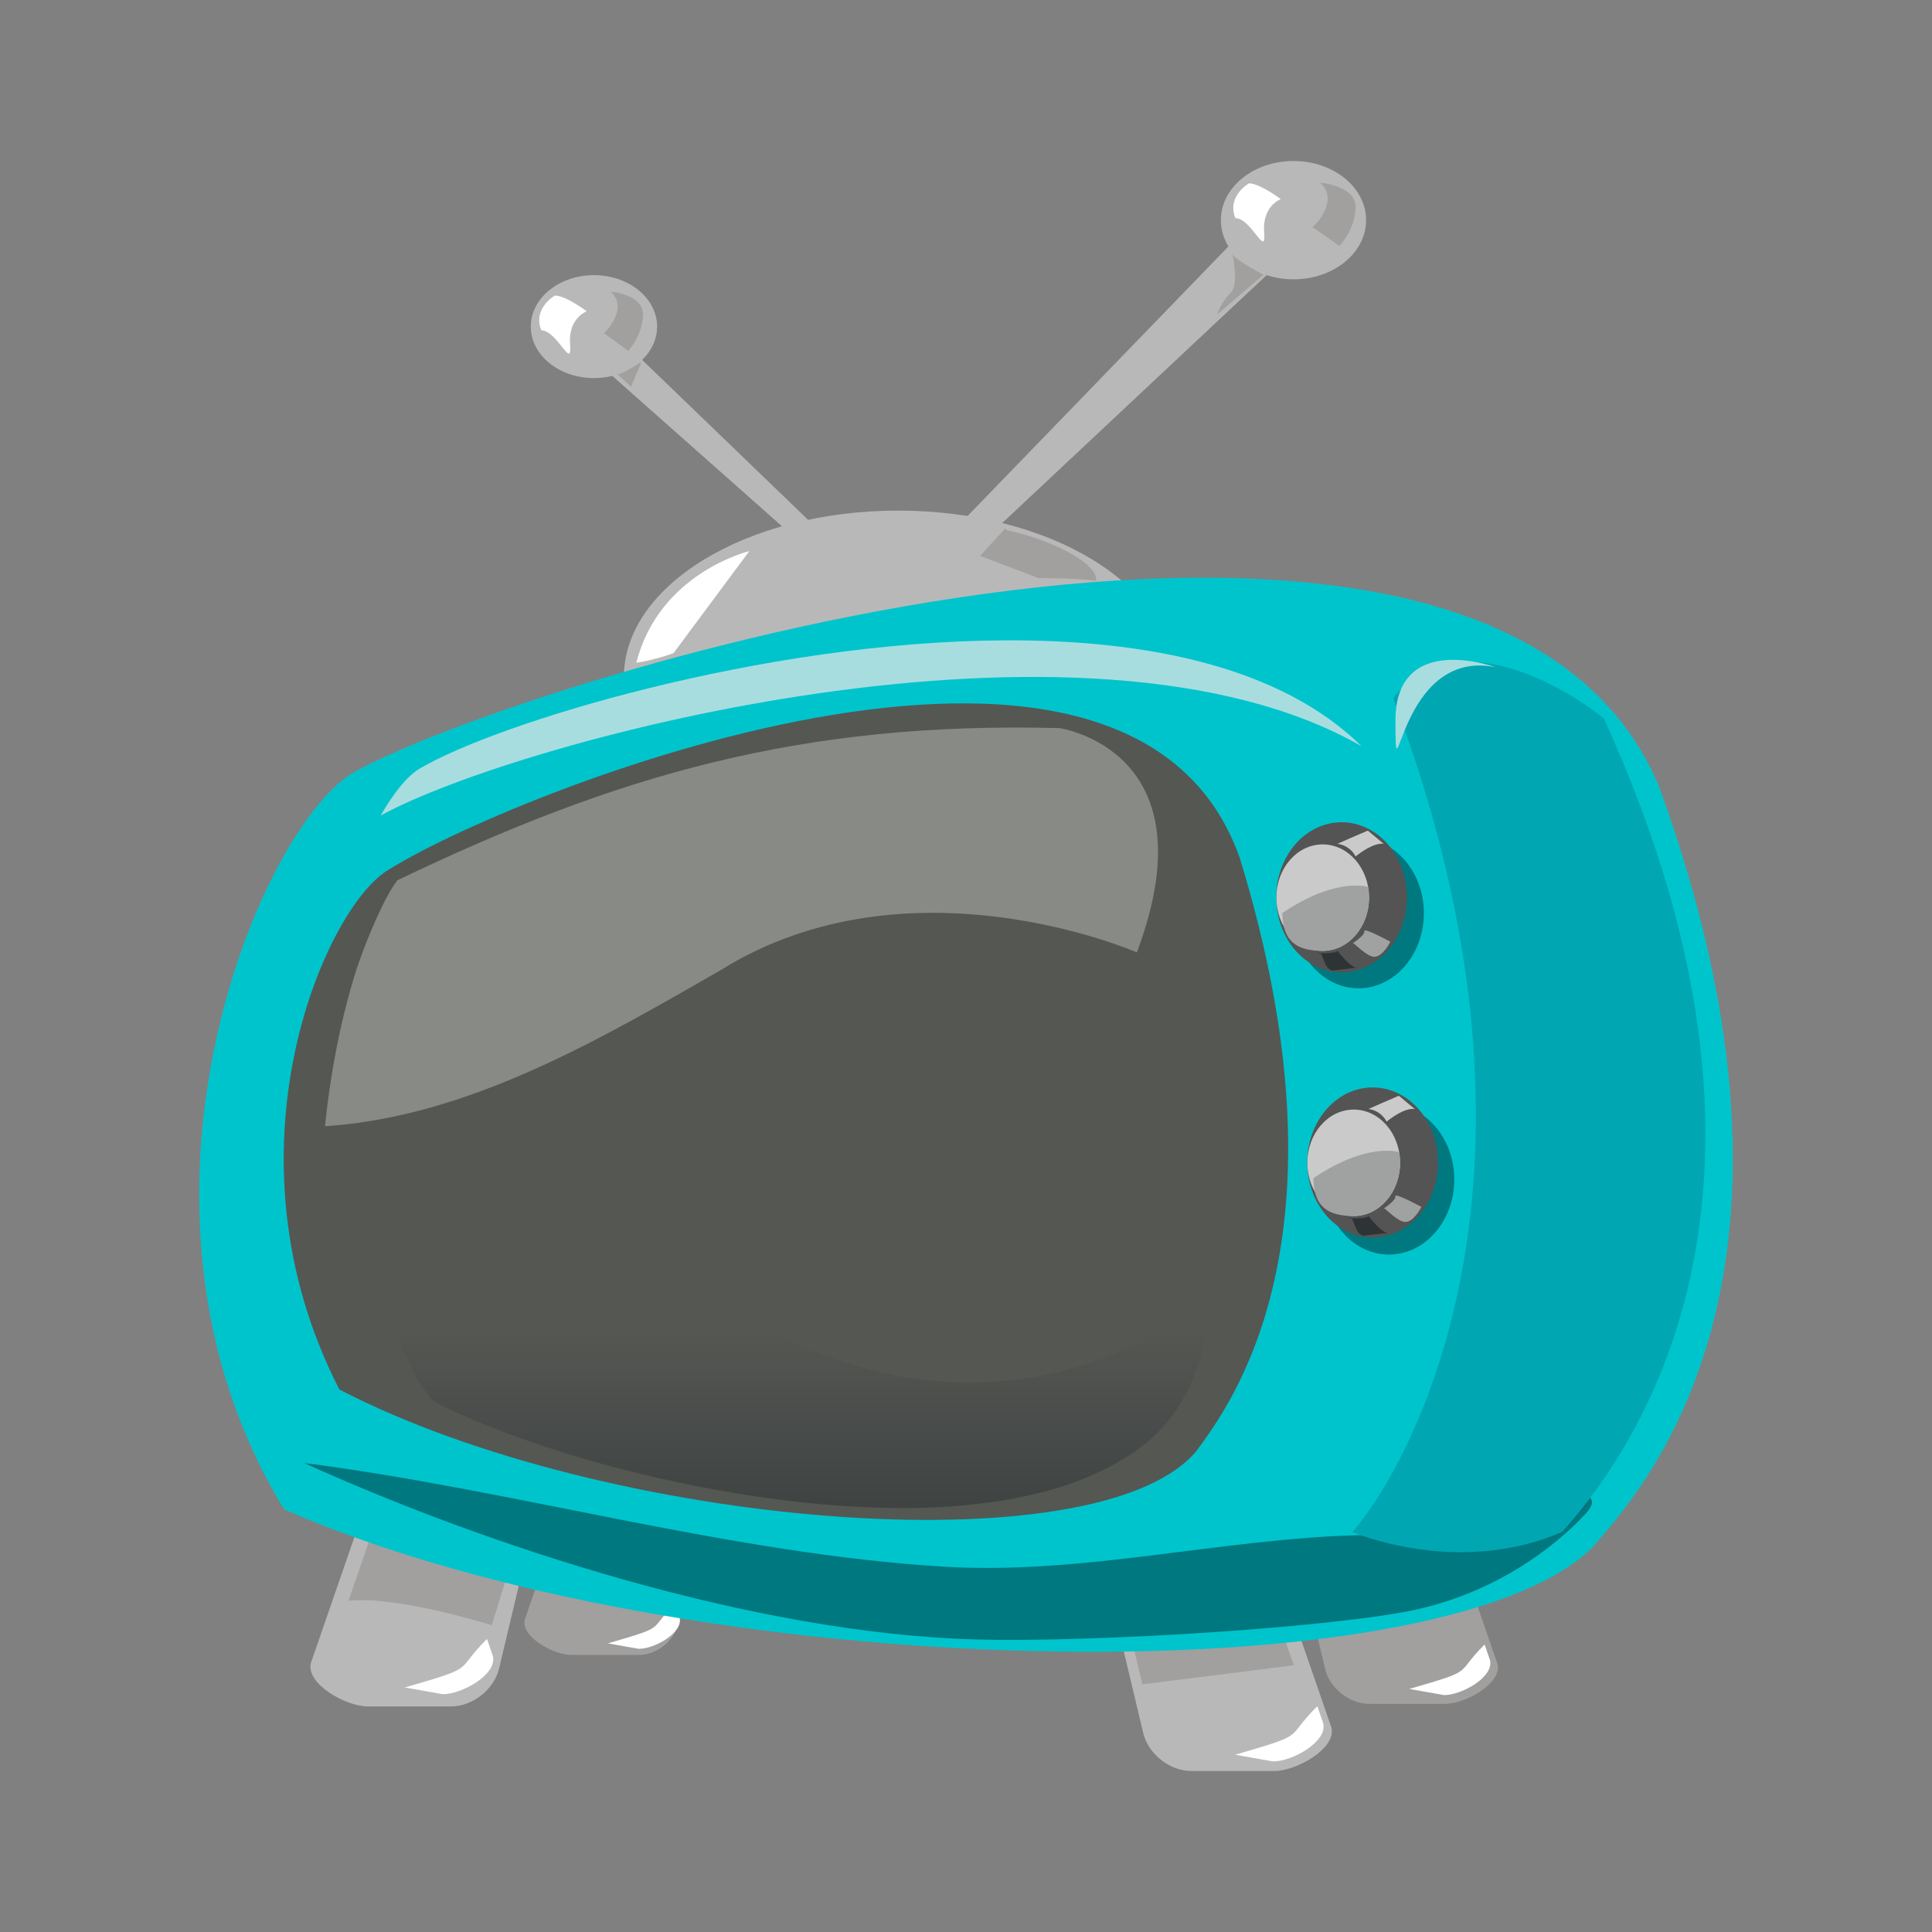 <svg:svg xmlns:dc="http://purl.org/dc/elements/1.1/" xmlns:ns2="http://creativecommons.org/ns#" xmlns:rdf="http://www.w3.org/1999/02/22-rdf-syntax-ns#" xmlns:svg="http://www.w3.org/2000/svg" height="359.208" id="svg2" version="1.1" viewBox="-37.031 -29.934 359.208 359.208" width="359.208">
  <svg:rect x="-37.031" y="-29.934" width="359.208" height="359.208" fill="#808080" stroke="none"/>
  <svg:defs id="defs4">
    <svg:linearGradient gradientTransform="translate(2,1)" gradientUnits="userSpaceOnUse" id="linearGradient3845" x1="106.15" x2="106.15" y1="281.03" y2="224">
      <svg:stop id="stop3841" offset="0" stop-color="#2e3436" />
      <svg:stop id="stop3843" offset="1" stop-color="#555753" />
    </svg:linearGradient>
  </svg:defs>
  <svg:g id="layer1" transform="translate(1.273 -7.58)">
    <svg:path d="m88.628 251.13h-12.596c-3.28 0-8.162 1.754-8.922 4.945l-7.847 22.693c-0.76 3.191 5.342 6.575 8.623 6.575h12.596c3.28 0 6.533-2.569 7.292-5.76l5.403-22.693c0.76-3.191-1.269-5.76-4.55-5.76z" fill="#a29f9f" id="path3868" />
    <svg:path d="m87.166 275.84c-5.133 5.087-1.151 4.079-12.449 7.35l5.759 1.018c2.883 0 8.253-2.968 7.585-5.773l-0.895-2.596z" fill="#fff" id="path3870" />
    <svg:path d="m207.12 255.97h14.161c3.688 0 9.176 1.972 10.03 5.56l8.822 25.513c0.854 3.588-6.006 7.392-9.694 7.392h-14.161c-3.688 0-7.345-2.888-8.199-6.476l-6.074-25.513c-0.854-3.588 1.427-6.476 5.115-6.476z" fill="#a29f9f" id="path3859" />
    <svg:path d="m237.72 283.4c-5.771 5.719-1.295 4.586-13.996 8.264l6.474 1.145c3.242 0 9.279-3.337 8.528-6.49l-1.006-2.918z" fill="#fff" id="path3861" />
    <svg:g id="g3808" transform="matrix(-1 0 0 1 292.81 -41.941)">
      <svg:path d="m237.27 294.86h15.463c4.027 0 10.02 2.154 10.952 6.071l9.633 27.858c0.933 3.917-6.558 8.071-10.585 8.071h-15.463c-4.027 0-8.02-3.154-8.952-7.071l-6.633-27.858c-0.933-3.917 1.558-7.071 5.585-7.071z" fill="#b9b8b8" id="path3810" />
      <svg:path d="m240.57 324.31c6.302 6.244 1.414 5.007 15.283 9.023l-7.069 1.25c-3.54 0-10.132-3.644-9.312-7.087l1.099-3.186z" fill="#fff" id="path3812" />
      <svg:path d="m238.84 297.55c-3.429 0-5.557 2.678-4.763 6.013l5.597 18.188s17.65-5.539 26.65-4.539l-5.002-14.501c-0.794-3.335-5.91-5.162-9.339-5.162h-13.144z" fill="#a29f9f" id="path3814" />
    </svg:g>
    <svg:g id="g3852" transform="translate(-22,4)">
      <svg:path d="m195.2 260.92h15.463c4.027 0 10.02 2.154 10.952 6.071l9.633 27.858c0.933 3.917-6.558 8.071-10.585 8.071h-15.463c-4.027 0-8.02-3.154-8.952-7.071l-6.633-27.858c-0.933-3.917 1.558-7.071 5.585-7.071z" fill="#b9b8b8" id="rect3790" />
      <svg:path d="m228.62 290.87c-6.302 6.244-1.414 5.007-15.283 9.023l7.069 1.25c3.54 0 10.132-3.644 9.312-7.087l-1.099-3.186z" fill="#fff" id="path3793" />
      <svg:path d="m196.76 263.6c-3.429 0-5.557 2.678-4.763 6.013l4.097 17.188 28.15-3.539-5.002-14.501c-0.794-3.335-5.91-5.162-9.339-5.162h-13.144z" fill="#a29f9f" id="path3798" />
    </svg:g>
    <svg:path d="m432 350.36c0 17.121-22.833 31-51 31s-51-13.879-51-31 22.833-31 51-31 51 13.879 51 31z" fill="#b9b8b8" id="path9062" transform="translate(-252.31 -246.78)" />
    <svg:path d="m27.86 121.01c32.941-17.86 210.98-72.716 242.35 3 32.94 90.71-2.79 130.38-12.55 141.43-28.23 27.85-167.84 25.71-243.13-7.15-34.512-56.42-4.309-127.72 13.33-137.28z" fill="#00c4cc" id="path9046" />
    <svg:path d="m33.522 139.62c21.575-13.919 138.18-61.326 158.73-2.308 21.575 70.711-1.826 101.63-8.219 110.24-18.493 21.714-109.93 14.044-159.24-11.568-22.602-43.986-2.82-88.913 8.733-96.367z" fill="#555753" id="path9048" />
    <svg:path d="m35.567 141.32c-2.502 3.254-5.711 11.044-7.469 16.188-2.654 8.184-4.878 18.523-5.969 29.531 26.595-1.746 50.938-16.043 73.469-28.969 35.123-21.949 77.469-3.344 77.469-3.344 14.142-37.648-14.399-41.705-14.399-41.705-48.17-1.27-82.468 8.796-123.1 28.298z" fill="#888a85" id="path9055" />
    <svg:path d="m138.69 76.58 60-62 3 10-57.54 53.955-5.46-1.955z" fill="#b9b8b8" id="path9064" />
    <svg:path d="m505 342.36c0 6.075-6.044 11-13.5 11s-13.5-4.925-13.5-11 6.044-11 13.5-11 13.5 4.925 13.5 11z" fill="#b9b8b8" id="path9066" transform="translate(-289.31 -323.78)" />
    <svg:path d="m124.69 86.58-55-53-2 7 46.873 41.538 10.127 4.462z" fill="#b9b8b8" id="path9068" />
    <svg:path d="m505 342.36c0 6.075-6.044 11-13.5 11s-13.5-4.925-13.5-11 6.044-11 13.5-11 13.5 4.925 13.5 11z" fill="#b9b8b8" id="path9070" transform="matrix(-.87 0 0 .87 499.73 -259.48)" />
    <svg:path d="m234.15 255.21c-20.348-0.818 0.532 6.776-19.485 7.851-26.091 0.658-51.429 7.425-77.425 5.871-39.552-2.365-79.698-14.231-119.01-19.277 33.349 15.115 83.247 31.7 125.05 32.809 21.573 0.572 63.925-2.107 80.159-5.239 16.139-3.114 27.399-12.092 32.813-17.864 6.896-6.953-12.799-3.782-22.104-4.151z" fill="#007880" id="path9082" />
    <svg:path d="m148.24 96.705c-44.857 0.263-94.322 15.402-108.55 23.87-2.232 1.329-4.728 4.367-7.219 8.694 25.713-14.06 131.17-42.315 182.4-12.86-15.03-14.8-40.02-19.861-66.63-19.705z" fill="#a8dde0" id="path3006" />
    <svg:path d="m75.25 31.862s6.25 0.5 6 4.5-2.75 6.5-2.75 6.5l-4.5-3.25s4.75-4.5 1.25-7.75z" fill="#a29f9f" id="path3819" />
    <svg:path d="m207.13 11.612s6.896 0.534 6.62 4.807c-0.276 4.273-3.034 6.943-3.034 6.943l-4.97-3.471s5.241-4.807 1.379-8.278z" fill="#a29f9f" id="path3821" />
    <svg:path d="m76.544 47.255c0.707 0 4.419-2.298 4.419-2.298l-1.944 4.596-2.475-2.298z" fill="#a29f9f" id="path3823" />
    <svg:path d="m196.62 28.737s-5.75-3-5.875-4 1.5 5.75-0.25 7.375-2.5 4-2.5 4l8.625-7.375z" fill="#a29f9f" id="path3827" />
    <svg:path d="m148.59 75.875-0.25 0.281c-0.031-0.005-0.063-0.026-0.094-0.031l0.062 0.062-4.375 4.812 10.812 4.125s7.25 0 10.75 0.5c0.487-3.408-9.44-8.013-16.656-9.406l-0.25-0.344z" fill="#a29f9f" id="path3829" />
    <svg:path d="m101.01 80.112s-16.75 4-21 20.75c3.5-0.5 6.911-1.775 6.911-1.775" fill="#fff" id="path3831" />
    <svg:path d="m128.47 258.03c-17.856-0.114-37.243-3.491-53.406-7.812s-29.737-10.104-33.5-12.531c1.192 0.769-0.701-0.722-2.312-3.688s-3.47-7.299-5.156-12.5c-2.654-8.184-4.878-18.523-5.969-29.531 1.47 0.025 2.987 0.07 5.125 0.375 11.053 1.578 31.45 8.038 64.344 28.594 35.123 21.949 66.516 14.219 85.969 0.344 1.631-1.164 3.097-2.401 4.594-3.625-1.064 4.522-2.33 9.226-3.844 14.188-3.503 10.061-9.761 15.681-19.406 20-9.645 4.319-22.549 6.276-36.438 6.188z" fill="url(#linearGradient3845)" id="path3837" />
    <svg:path d="m164.76 475.01c0 10.739-6.173 19.445-13.789 19.445-7.615 0-13.789-8.706-13.789-19.445s6.173-19.445 13.789-19.445c7.615 0 13.789 8.706 13.789 19.445z" fill="#007880" id="path3945" transform="matrix(.881 0 0 .718 81.275 -193.62)" />
    <svg:path d="m220.71 107.4c34.147 90.267 2.184 144.03-7.577 155.08 0 0 19.531 8.469 39.031-0.031 9.761-11.045 49.851-59.123 7.718-151.25 0 0-25.172-20.797-39.172-3.797v-0z" fill="#00a7b3" id="path3847" />
    <svg:g id="g3921" transform="matrix(.625 0 0 .509 90.282 -99.4)">
      <svg:path d="m164.76 475.01c0 10.739-6.173 19.445-13.789 19.445-7.615 0-13.789-8.706-13.789-19.445s6.173-19.445 13.789-19.445c7.615 0 13.789 8.706 13.789 19.445z" fill="#545454" id="path3904" transform="matrix(1.41 0 0 1.41 -19.509 -190.63)" />
      <svg:path d="m164.76 475.01c0 10.739-6.173 19.445-13.789 19.445-7.615 0-13.789-8.706-13.789-19.445s6.173-19.445 13.789-19.445c7.615 0 13.789 8.706 13.789 19.445z" fill="#cacaca" id="path3902" transform="translate(36.77 4.243)" />
      <svg:path d="m201.24 475.38s-9.25-3.944-25.513 9.491c0.119 10.595 4.473 13.822 12.013 13.822 7.615 0 13.781-8.698 13.781-19.438 0-1.321-0.103-2.628-0.281-3.875z" fill="#a0a1a1" id="path3906" />
      <svg:path d="m201.16 454.76c-1.875 0.938-9.005 4.819-9.005 4.819 4 0.75 5.364 4.639 5.364 4.639 1.5-1.5 5.482-5.073 8.357-4.635" fill="#cacaca" id="path3913" />
      <svg:path d="m198.33 504.78c-1.875 0.938-6.353-6.318-6.353-6.318 0.818 1.28-5.596 1.104-5.596 1.104 1.5-1.5 1.416 5.887 4.291 6.325" fill="#2e3436" id="path3915" />
      <svg:path d="m196.75 495.86s3.625-2.875 3.375-4.375 7.75 3.875 7.75 3.875-2.25 5.625-4.875 5.5c-2.181-0.104-5.75-4.875-6.25-5z" fill="#a0a1a1" id="path3919" />
    </svg:g>
    <svg:path d="m164.76 475.01c0 10.739-6.173 19.445-13.789 19.445-7.615 0-13.789-8.706-13.789-19.445s6.173-19.445 13.789-19.445c7.615 0 13.789 8.706 13.789 19.445z" fill="#007880" id="path3963" transform="matrix(.881 0 0 .718 86.932 -144.12)" />
    <svg:g id="g3929" transform="matrix(.625 0 0 .509 96.05 -50.097)">
      <svg:path d="m164.76 475.01c0 10.739-6.173 19.445-13.789 19.445-7.615 0-13.789-8.706-13.789-19.445s6.173-19.445 13.789-19.445c7.615 0 13.789 8.706 13.789 19.445z" fill="#545454" id="path3931" transform="matrix(1.41 0 0 1.41 -19.509 -190.63)" />
      <svg:path d="m164.76 475.01c0 10.739-6.173 19.445-13.789 19.445-7.615 0-13.789-8.706-13.789-19.445s6.173-19.445 13.789-19.445c7.615 0 13.789 8.706 13.789 19.445z" fill="#cacaca" id="path3933" transform="translate(36.77 4.243)" />
      <svg:path d="m201.24 475.38s-9.25-3.944-25.513 9.491c0.119 10.595 4.473 13.822 12.013 13.822 7.615 0 13.781-8.698 13.781-19.438 0-1.321-0.103-2.628-0.281-3.875z" fill="#a0a1a1" id="path3935" />
      <svg:path d="m201.16 454.76c-1.875 0.938-9.005 4.819-9.005 4.819 4 0.75 5.364 4.639 5.364 4.639 1.5-1.5 5.482-5.073 8.357-4.635" fill="#cacaca" id="path3937" />
      <svg:path d="m198.33 504.78c-1.875 0.938-6.353-6.318-6.353-6.318 0.818 1.28-5.596 1.104-5.596 1.104 1.5-1.5 1.416 5.887 4.291 6.325" fill="#2e3436" id="path3939" />
      <svg:path d="m196.75 495.86s3.625-2.875 3.375-4.375 7.75 3.875 7.75 3.875-2.25 5.625-4.875 5.5c-2.181-0.104-5.75-4.875-6.25-5z" fill="#a0a1a1" id="path3941" />
    </svg:g>
    <svg:path d="m239.71 101.68s-18.612-6.788-18.564 10.02c0.049 16.808 0.422-13.641 18.564-10.02z" fill="#a8dde0" id="path2880" />
    <svg:path d="m62.333 39.051c-1.638-4.108 2.538-6.463 2.538-6.463 2.149 0.069 5.905 2.942 5.905 2.942s-3.496 1.263-3.085 6.191-2.381-2.618-5.358-2.67z" fill="#fff" id="rect3654" />
    <svg:path d="m191.38 18.191c-1.638-4.108 2.538-6.463 2.538-6.463 2.149 0.069 5.905 2.942 5.905 2.942s-3.496 1.263-3.085 6.191-2.381-2.618-5.358-2.67z" fill="#fff" id="path3657" />
  </svg:g>
</svg:svg>